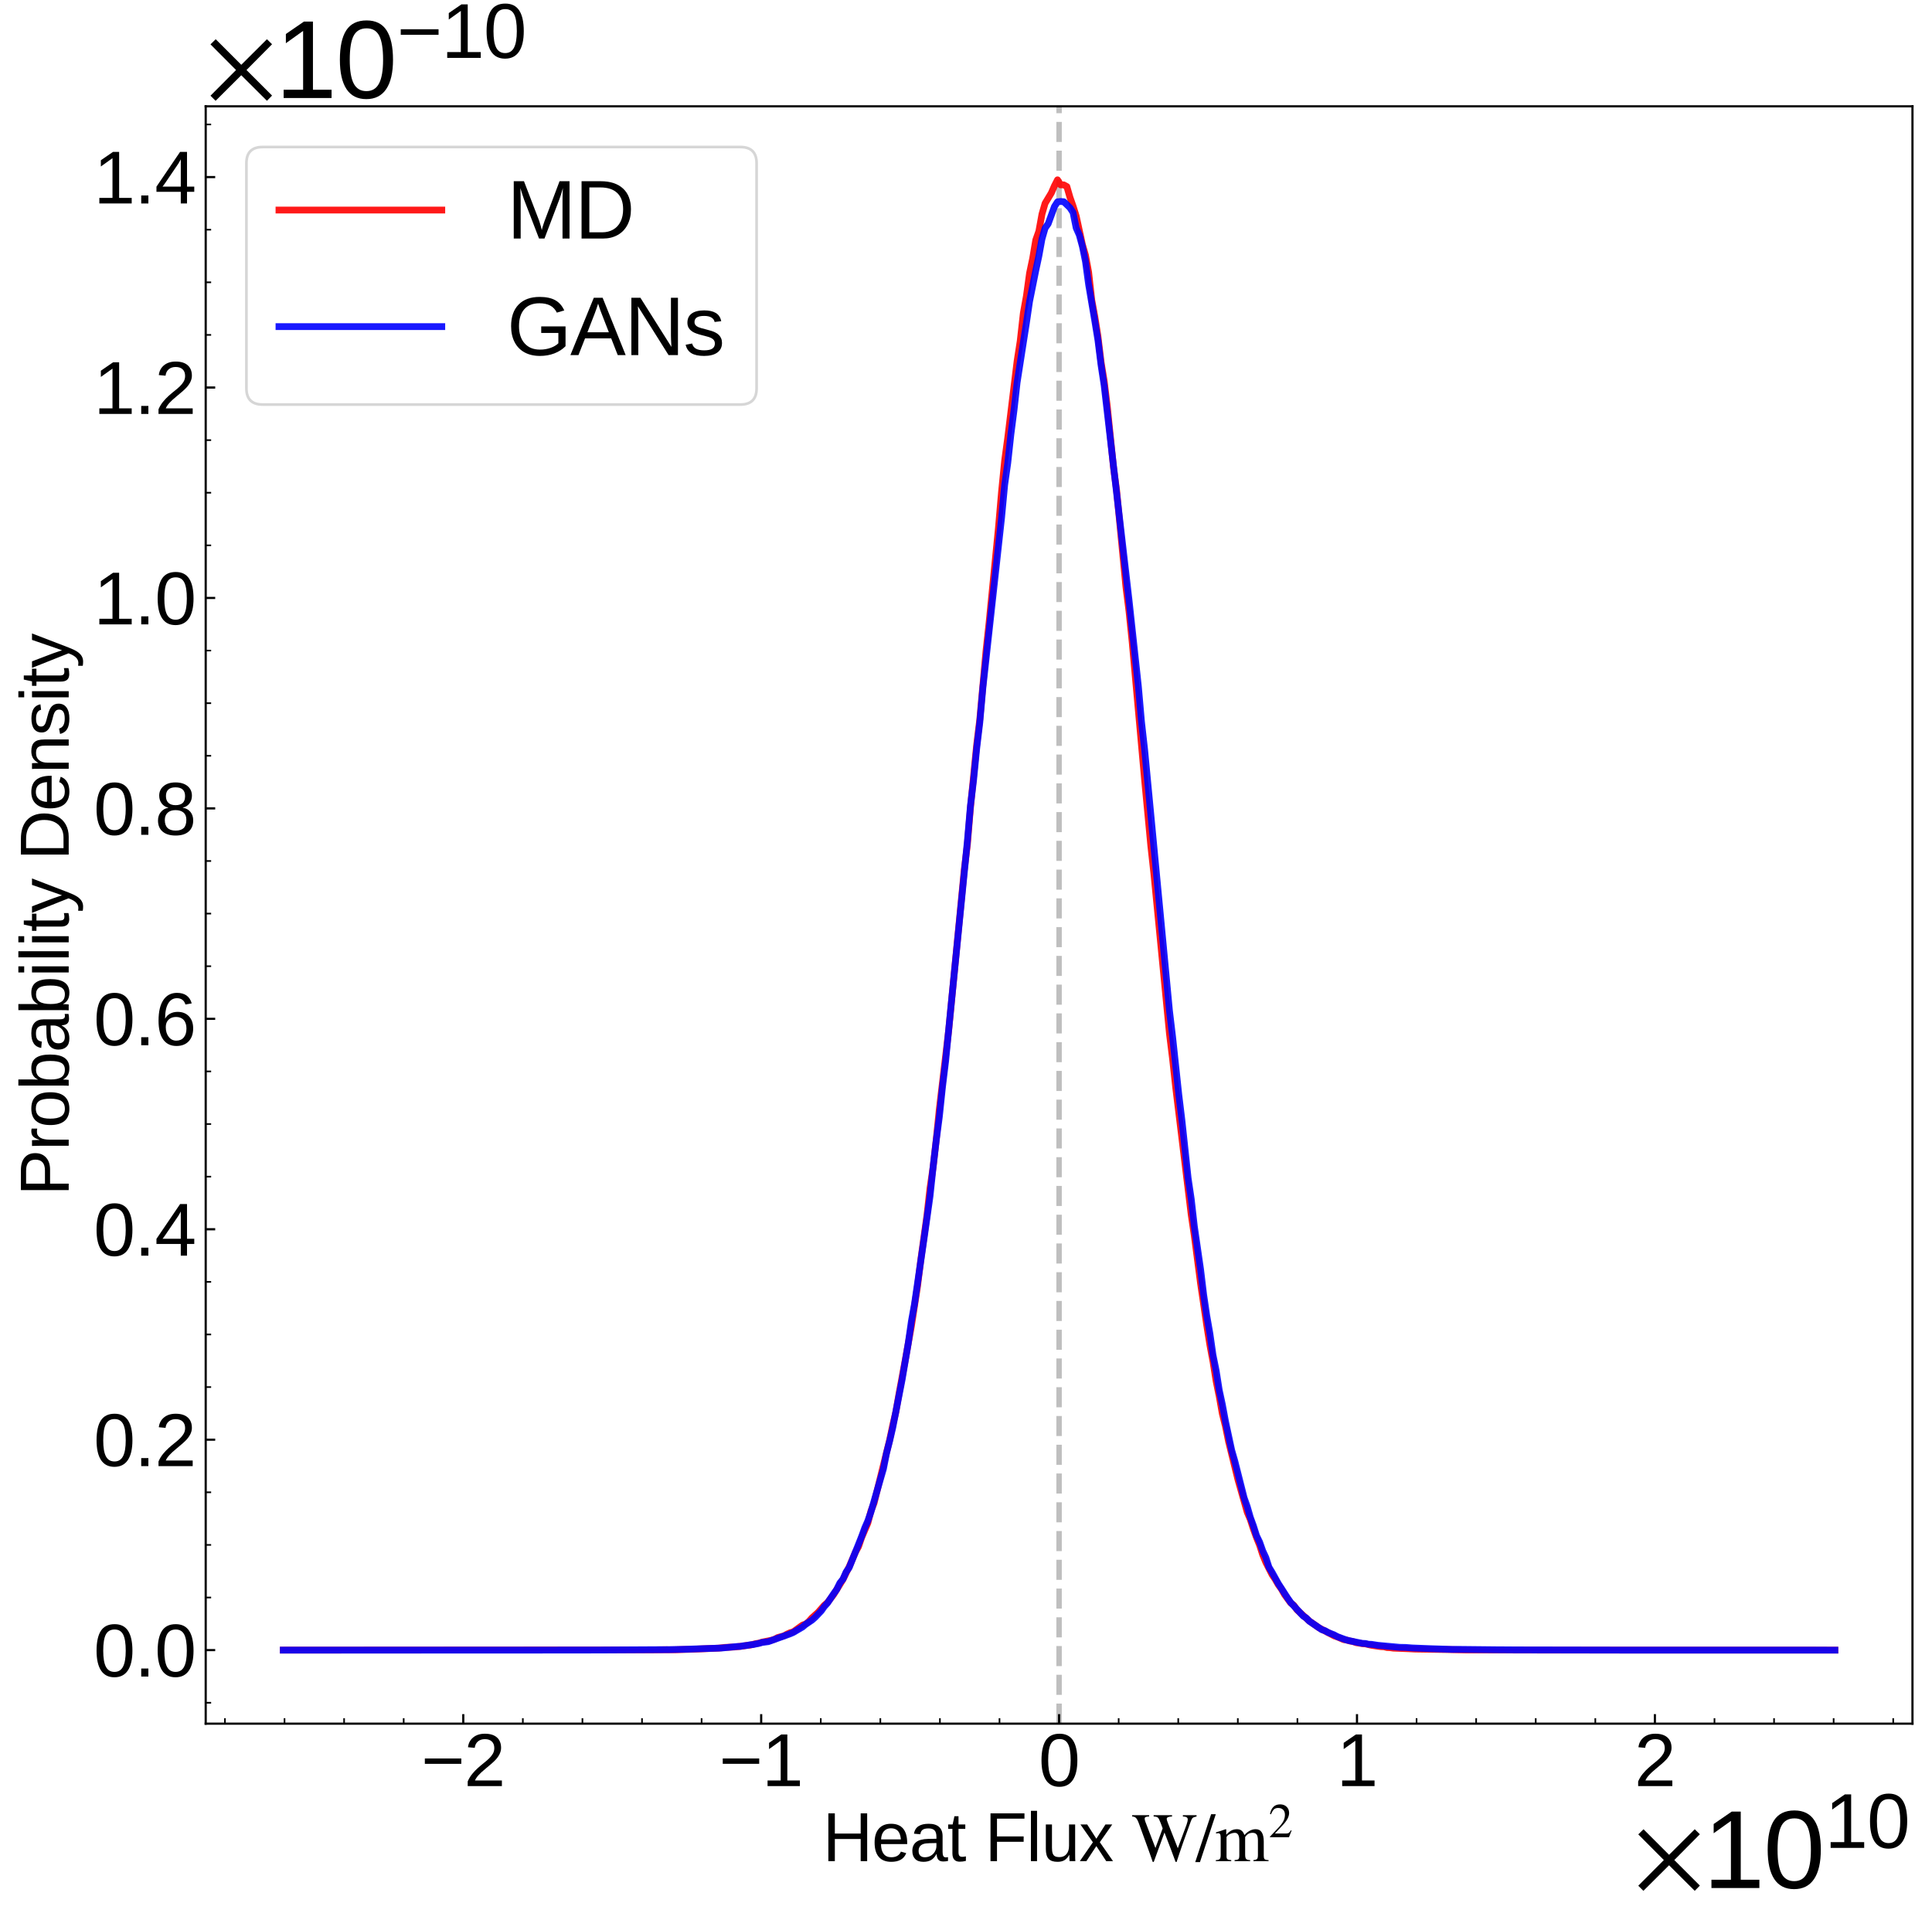 <?xml version="1.0" encoding="utf-8" standalone="no"?>
<!DOCTYPE svg PUBLIC "-//W3C//DTD SVG 1.1//EN"
  "http://www.w3.org/Graphics/SVG/1.1/DTD/svg11.dtd">
<svg xmlns:xlink="http://www.w3.org/1999/xlink" width="711.967pt" height="711.49pt" viewBox="0 0 711.967 711.49" xmlns="http://www.w3.org/2000/svg" version="1.1">
 <defs>
  <style type="text/css">*{stroke-linejoin: round; stroke-linecap: butt}</style>
 </defs>
 <g id="figure_1">
  <g id="patch_1">
   <path d="M 0 711.49 
L 711.967 711.49 
L 711.967 0 
L 0 0 
z
" style="fill: #ffffff"/>
  </g>
  <g id="axes_1">
   <g id="patch_2">
    <path d="M 75.805 635.333 
L 704.767 635.333 
L 704.767 39.188 
L 75.805 39.188 
z
" style="fill: #ffffff"/>
   </g>
   <g id="line2d_1">
    <path d="M 390.286 635.333 
L 390.286 39.188 
" clip-path="url(#pc7640f751f)" style="fill: none; stroke-dasharray: 7.4,3.2; stroke-dashoffset: 0; stroke: #808080; stroke-opacity: 0.5; stroke-width: 2"/>
   </g>
   <g id="matplotlib.axis_1">
    <g id="xtick_1">
     <g id="line2d_2">
      <defs>
       <path id="mf170d918bf" d="M 0 0 
L 0 -3.5 
" style="stroke: #000000; stroke-width: 0.8"/>
      </defs>
      <g>
       <use xlink:href="#mf170d918bf" x="170.722" y="635.333" style="stroke: #000000; stroke-width: 0.8"/>
      </g>
     </g>
     <g id="text_1">
      <!-- $\mathdefault{−2}$ -->
      <g transform="translate(155.197 658.4) scale(0.27 -0.27)">
       <defs>
        <path id="LiberationSans-2212" d="M 316 1900 
L 316 2356 
L 3425 2356 
L 3425 1900 
L 316 1900 
z
" transform="scale(0.016)"/>
        <path id="LiberationSans-32" d="M 322 0 
L 322 397 
Q 481 763 711 1042 
Q 941 1322 1194 1548 
Q 1447 1775 1695 1969 
Q 1944 2163 2144 2356 
Q 2344 2550 2467 2762 
Q 2591 2975 2591 3244 
Q 2591 3606 2378 3806 
Q 2166 4006 1788 4006 
Q 1428 4006 1195 3811 
Q 963 3616 922 3263 
L 347 3316 
Q 409 3844 795 4156 
Q 1181 4469 1788 4469 
Q 2453 4469 2811 4155 
Q 3169 3841 3169 3263 
Q 3169 3006 3051 2753 
Q 2934 2500 2703 2247 
Q 2472 1994 1819 1463 
Q 1459 1169 1246 933 
Q 1034 697 941 478 
L 3238 478 
L 3238 0 
L 322 0 
z
" transform="scale(0.016)"/>
       </defs>
       <use xlink:href="#LiberationSans-2212" transform="translate(0 0.172)"/>
       <use xlink:href="#LiberationSans-32" transform="translate(58.398 0.172)"/>
      </g>
     </g>
    </g>
    <g id="xtick_2">
     <g id="line2d_3">
      <g>
       <use xlink:href="#mf170d918bf" x="280.504" y="635.333" style="stroke: #000000; stroke-width: 0.8"/>
      </g>
     </g>
     <g id="text_2">
      <!-- $\mathdefault{−1}$ -->
      <g transform="translate(264.979 658.4) scale(0.27 -0.27)">
       <defs>
        <path id="LiberationSans-31" d="M 488 0 
L 488 478 
L 1609 478 
L 1609 3866 
L 616 3156 
L 616 3688 
L 1656 4403 
L 2175 4403 
L 2175 478 
L 3247 478 
L 3247 0 
L 488 0 
z
" transform="scale(0.016)"/>
       </defs>
       <use xlink:href="#LiberationSans-2212" transform="translate(0 0.203)"/>
       <use xlink:href="#LiberationSans-31" transform="translate(58.398 0.203)"/>
      </g>
     </g>
    </g>
    <g id="xtick_3">
     <g id="line2d_4">
      <g>
       <use xlink:href="#mf170d918bf" x="390.286" y="635.333" style="stroke: #000000; stroke-width: 0.8"/>
      </g>
     </g>
     <g id="text_3">
      <!-- $\mathdefault{0}$ -->
      <g transform="translate(382.726 658.4) scale(0.27 -0.27)">
       <defs>
        <path id="LiberationSans-30" d="M 3309 2203 
Q 3309 1100 2920 518 
Q 2531 -63 1772 -63 
Q 1013 -63 631 515 
Q 250 1094 250 2203 
Q 250 3338 620 3903 
Q 991 4469 1791 4469 
Q 2569 4469 2939 3897 
Q 3309 3325 3309 2203 
z
M 2738 2203 
Q 2738 3156 2517 3584 
Q 2297 4013 1791 4013 
Q 1272 4013 1045 3591 
Q 819 3169 819 2203 
Q 819 1266 1048 831 
Q 1278 397 1778 397 
Q 2275 397 2506 840 
Q 2738 1284 2738 2203 
z
" transform="scale(0.016)"/>
       </defs>
       <use xlink:href="#LiberationSans-30" transform="translate(0 0.172)"/>
      </g>
     </g>
    </g>
    <g id="xtick_4">
     <g id="line2d_5">
      <g>
       <use xlink:href="#mf170d918bf" x="500.068" y="635.333" style="stroke: #000000; stroke-width: 0.8"/>
      </g>
     </g>
     <g id="text_4">
      <!-- $\mathdefault{1}$ -->
      <g transform="translate(492.508 658.4) scale(0.27 -0.27)">
       <use xlink:href="#LiberationSans-31" transform="translate(0 0.203)"/>
      </g>
     </g>
    </g>
    <g id="xtick_5">
     <g id="line2d_6">
      <g>
       <use xlink:href="#mf170d918bf" x="609.85" y="635.333" style="stroke: #000000; stroke-width: 0.8"/>
      </g>
     </g>
     <g id="text_5">
      <!-- $\mathdefault{2}$ -->
      <g transform="translate(602.29 658.4) scale(0.27 -0.27)">
       <use xlink:href="#LiberationSans-32" transform="translate(0 0.172)"/>
      </g>
     </g>
    </g>
    <g id="xtick_6">
     <g id="line2d_7">
      <defs>
       <path id="m18dc8b5dd5" d="M 0 0 
L 0 -2 
" style="stroke: #000000; stroke-width: 0.6"/>
      </defs>
      <g>
       <use xlink:href="#m18dc8b5dd5" x="82.896" y="635.333" style="stroke: #000000; stroke-width: 0.6"/>
      </g>
     </g>
    </g>
    <g id="xtick_7">
     <g id="line2d_8">
      <g>
       <use xlink:href="#m18dc8b5dd5" x="104.852" y="635.333" style="stroke: #000000; stroke-width: 0.6"/>
      </g>
     </g>
    </g>
    <g id="xtick_8">
     <g id="line2d_9">
      <g>
       <use xlink:href="#m18dc8b5dd5" x="126.809" y="635.333" style="stroke: #000000; stroke-width: 0.6"/>
      </g>
     </g>
    </g>
    <g id="xtick_9">
     <g id="line2d_10">
      <g>
       <use xlink:href="#m18dc8b5dd5" x="148.765" y="635.333" style="stroke: #000000; stroke-width: 0.6"/>
      </g>
     </g>
    </g>
    <g id="xtick_10">
     <g id="line2d_11">
      <g>
       <use xlink:href="#m18dc8b5dd5" x="192.678" y="635.333" style="stroke: #000000; stroke-width: 0.6"/>
      </g>
     </g>
    </g>
    <g id="xtick_11">
     <g id="line2d_12">
      <g>
       <use xlink:href="#m18dc8b5dd5" x="214.634" y="635.333" style="stroke: #000000; stroke-width: 0.6"/>
      </g>
     </g>
    </g>
    <g id="xtick_12">
     <g id="line2d_13">
      <g>
       <use xlink:href="#m18dc8b5dd5" x="236.591" y="635.333" style="stroke: #000000; stroke-width: 0.6"/>
      </g>
     </g>
    </g>
    <g id="xtick_13">
     <g id="line2d_14">
      <g>
       <use xlink:href="#m18dc8b5dd5" x="258.547" y="635.333" style="stroke: #000000; stroke-width: 0.6"/>
      </g>
     </g>
    </g>
    <g id="xtick_14">
     <g id="line2d_15">
      <g>
       <use xlink:href="#m18dc8b5dd5" x="302.46" y="635.333" style="stroke: #000000; stroke-width: 0.6"/>
      </g>
     </g>
    </g>
    <g id="xtick_15">
     <g id="line2d_16">
      <g>
       <use xlink:href="#m18dc8b5dd5" x="324.417" y="635.333" style="stroke: #000000; stroke-width: 0.6"/>
      </g>
     </g>
    </g>
    <g id="xtick_16">
     <g id="line2d_17">
      <g>
       <use xlink:href="#m18dc8b5dd5" x="346.373" y="635.333" style="stroke: #000000; stroke-width: 0.6"/>
      </g>
     </g>
    </g>
    <g id="xtick_17">
     <g id="line2d_18">
      <g>
       <use xlink:href="#m18dc8b5dd5" x="368.329" y="635.333" style="stroke: #000000; stroke-width: 0.6"/>
      </g>
     </g>
    </g>
    <g id="xtick_18">
     <g id="line2d_19">
      <g>
       <use xlink:href="#m18dc8b5dd5" x="412.242" y="635.333" style="stroke: #000000; stroke-width: 0.6"/>
      </g>
     </g>
    </g>
    <g id="xtick_19">
     <g id="line2d_20">
      <g>
       <use xlink:href="#m18dc8b5dd5" x="434.199" y="635.333" style="stroke: #000000; stroke-width: 0.6"/>
      </g>
     </g>
    </g>
    <g id="xtick_20">
     <g id="line2d_21">
      <g>
       <use xlink:href="#m18dc8b5dd5" x="456.155" y="635.333" style="stroke: #000000; stroke-width: 0.6"/>
      </g>
     </g>
    </g>
    <g id="xtick_21">
     <g id="line2d_22">
      <g>
       <use xlink:href="#m18dc8b5dd5" x="478.112" y="635.333" style="stroke: #000000; stroke-width: 0.6"/>
      </g>
     </g>
    </g>
    <g id="xtick_22">
     <g id="line2d_23">
      <g>
       <use xlink:href="#m18dc8b5dd5" x="522.024" y="635.333" style="stroke: #000000; stroke-width: 0.6"/>
      </g>
     </g>
    </g>
    <g id="xtick_23">
     <g id="line2d_24">
      <g>
       <use xlink:href="#m18dc8b5dd5" x="543.981" y="635.333" style="stroke: #000000; stroke-width: 0.6"/>
      </g>
     </g>
    </g>
    <g id="xtick_24">
     <g id="line2d_25">
      <g>
       <use xlink:href="#m18dc8b5dd5" x="565.937" y="635.333" style="stroke: #000000; stroke-width: 0.6"/>
      </g>
     </g>
    </g>
    <g id="xtick_25">
     <g id="line2d_26">
      <g>
       <use xlink:href="#m18dc8b5dd5" x="587.894" y="635.333" style="stroke: #000000; stroke-width: 0.6"/>
      </g>
     </g>
    </g>
    <g id="xtick_26">
     <g id="line2d_27">
      <g>
       <use xlink:href="#m18dc8b5dd5" x="631.807" y="635.333" style="stroke: #000000; stroke-width: 0.6"/>
      </g>
     </g>
    </g>
    <g id="xtick_27">
     <g id="line2d_28">
      <g>
       <use xlink:href="#m18dc8b5dd5" x="653.763" y="635.333" style="stroke: #000000; stroke-width: 0.6"/>
      </g>
     </g>
    </g>
    <g id="xtick_28">
     <g id="line2d_29">
      <g>
       <use xlink:href="#m18dc8b5dd5" x="675.719" y="635.333" style="stroke: #000000; stroke-width: 0.6"/>
      </g>
     </g>
    </g>
    <g id="xtick_29">
     <g id="line2d_30">
      <g>
       <use xlink:href="#m18dc8b5dd5" x="697.676" y="635.333" style="stroke: #000000; stroke-width: 0.6"/>
      </g>
     </g>
    </g>
    <g id="text_6">
     <!-- Heat Flux $\mathrm{W} / \mathrm{m}^2$ -->
     <g transform="translate(303.161 686.12) scale(0.25 -0.25)">
      <defs>
       <path id="LiberationSans-48" d="M 3503 0 
L 3503 2041 
L 1122 2041 
L 1122 0 
L 525 0 
L 525 4403 
L 1122 4403 
L 1122 2541 
L 3503 2541 
L 3503 4403 
L 4100 4403 
L 4100 0 
L 3503 0 
z
" transform="scale(0.016)"/>
       <path id="LiberationSans-65" d="M 863 1572 
Q 863 991 1103 675 
Q 1344 359 1806 359 
Q 2172 359 2392 506 
Q 2613 653 2691 878 
L 3184 738 
Q 2881 -63 1806 -63 
Q 1056 -63 664 384 
Q 272 831 272 1713 
Q 272 2550 664 2997 
Q 1056 3444 1784 3444 
Q 3275 3444 3275 1647 
L 3275 1572 
L 863 1572 
z
M 2694 2003 
Q 2647 2538 2422 2783 
Q 2197 3028 1775 3028 
Q 1366 3028 1127 2754 
Q 888 2481 869 2003 
L 2694 2003 
z
" transform="scale(0.016)"/>
       <path id="LiberationSans-61" d="M 1294 -63 
Q 784 -63 528 206 
Q 272 475 272 944 
Q 272 1469 617 1750 
Q 963 2031 1731 2050 
L 2491 2063 
L 2491 2247 
Q 2491 2659 2316 2837 
Q 2141 3016 1766 3016 
Q 1388 3016 1216 2887 
Q 1044 2759 1009 2478 
L 422 2531 
Q 566 3444 1778 3444 
Q 2416 3444 2737 3151 
Q 3059 2859 3059 2306 
L 3059 850 
Q 3059 600 3125 473 
Q 3191 347 3375 347 
Q 3456 347 3559 369 
L 3559 19 
Q 3347 -31 3125 -31 
Q 2813 -31 2670 133 
Q 2528 297 2509 647 
L 2491 647 
Q 2275 259 1989 98 
Q 1703 -63 1294 -63 
z
M 1422 359 
Q 1731 359 1972 500 
Q 2213 641 2352 886 
Q 2491 1131 2491 1391 
L 2491 1669 
L 1875 1656 
Q 1478 1650 1273 1575 
Q 1069 1500 959 1344 
Q 850 1188 850 934 
Q 850 659 998 509 
Q 1147 359 1422 359 
z
" transform="scale(0.016)"/>
       <path id="LiberationSans-74" d="M 1731 25 
Q 1453 -50 1163 -50 
Q 488 -50 488 716 
L 488 2972 
L 97 2972 
L 97 3381 
L 509 3381 
L 675 4138 
L 1050 4138 
L 1050 3381 
L 1675 3381 
L 1675 2972 
L 1050 2972 
L 1050 838 
Q 1050 594 1129 495 
Q 1209 397 1406 397 
Q 1519 397 1731 441 
L 1731 25 
z
" transform="scale(0.016)"/>
       <path id="LiberationSans-20" transform="scale(0.016)"/>
       <path id="LiberationSans-46" d="M 1122 3916 
L 1122 2278 
L 3578 2278 
L 3578 1784 
L 1122 1784 
L 1122 0 
L 525 0 
L 525 4403 
L 3653 4403 
L 3653 3916 
L 1122 3916 
z
" transform="scale(0.016)"/>
       <path id="LiberationSans-6c" d="M 431 0 
L 431 4638 
L 994 4638 
L 994 0 
L 431 0 
z
" transform="scale(0.016)"/>
       <path id="LiberationSans-75" d="M 981 3381 
L 981 1238 
Q 981 903 1047 718 
Q 1113 534 1256 453 
Q 1400 372 1678 372 
Q 2084 372 2318 650 
Q 2553 928 2553 1422 
L 2553 3381 
L 3116 3381 
L 3116 722 
Q 3116 131 3134 0 
L 2603 0 
Q 2600 16 2597 84 
Q 2594 153 2589 242 
Q 2584 331 2578 578 
L 2569 578 
Q 2375 228 2120 82 
Q 1866 -63 1488 -63 
Q 931 -63 673 214 
Q 416 491 416 1128 
L 416 3381 
L 981 3381 
z
" transform="scale(0.016)"/>
       <path id="LiberationSans-78" d="M 2503 0 
L 1594 1388 
L 678 0 
L 72 0 
L 1275 1738 
L 128 3381 
L 750 3381 
L 1594 2066 
L 2431 3381 
L 3059 3381 
L 1913 1744 
L 3131 0 
L 2503 0 
z
" transform="scale(0.016)"/>
       <path id="STIXGeneral-Regular-57" d="M 5965 4237 
L 5965 4115 
Q 5709 4064 5616 3990 
Q 5523 3917 5434 3667 
Q 4704 1709 4128 -70 
L 4032 -70 
Q 3642 1011 3008 2637 
L 2022 -70 
L 1926 -70 
Q 1709 576 1277 1753 
Q 845 2931 698 3347 
Q 538 3808 406 3958 
Q 275 4109 32 4115 
L 32 4237 
L 1594 4237 
L 1594 4115 
Q 1357 4109 1270 4064 
Q 1184 4019 1184 3917 
Q 1184 3808 1254 3616 
L 2176 1210 
L 2842 3021 
L 2662 3501 
Q 2509 3917 2400 4013 
Q 2291 4109 2010 4115 
L 2010 4237 
L 3706 4237 
L 3706 4115 
Q 3213 4102 3213 3891 
Q 3213 3808 3322 3520 
L 4237 1190 
L 5043 3360 
Q 5152 3667 5152 3853 
Q 5152 4109 4704 4115 
L 4704 4237 
L 5965 4237 
z
" transform="scale(0.016)"/>
       <path id="STIXGeneral-Regular-2f" d="M 1837 4326 
L 378 -90 
L -58 -90 
L 1408 4326 
L 1837 4326 
z
" transform="scale(0.016)"/>
       <path id="STIXGeneral-Regular-6d" d="M 4960 0 
L 3565 0 
L 3565 96 
Q 3834 122 3907 208 
Q 3981 294 3981 576 
L 3981 1894 
Q 3981 2278 3869 2444 
Q 3757 2611 3488 2611 
Q 3264 2611 3107 2521 
Q 2950 2432 2803 2221 
L 2803 608 
Q 2803 301 2896 201 
Q 2989 102 3264 96 
L 3264 0 
L 1830 0 
L 1830 96 
Q 2112 115 2189 188 
Q 2266 262 2266 550 
L 2266 1901 
Q 2266 2611 1850 2611 
Q 1670 2611 1468 2531 
Q 1267 2451 1171 2336 
Q 1088 2240 1088 2227 
L 1088 448 
Q 1088 243 1177 176 
Q 1267 109 1523 96 
L 1523 0 
L 102 0 
L 102 96 
Q 371 102 460 195 
Q 550 288 550 563 
L 550 2150 
Q 550 2387 499 2480 
Q 448 2573 326 2573 
Q 230 2573 122 2547 
L 122 2656 
Q 557 2778 1011 2944 
L 1062 2925 
L 1062 2451 
L 1075 2451 
Q 1363 2752 1584 2848 
Q 1805 2944 2054 2944 
Q 2560 2944 2733 2406 
Q 3232 2944 3776 2944 
Q 4518 2944 4518 1792 
L 4518 493 
Q 4518 282 4582 202 
Q 4646 122 4794 109 
L 4960 96 
L 4960 0 
z
" transform="scale(0.016)"/>
       <path id="STIXGeneral-Regular-32" d="M 3034 877 
L 2688 0 
L 186 0 
L 186 77 
L 1325 1286 
Q 1773 1754 1965 2144 
Q 2157 2534 2157 2950 
Q 2157 3379 1920 3616 
Q 1683 3853 1267 3853 
Q 922 3853 720 3673 
Q 518 3494 326 3021 
L 192 3053 
Q 301 3648 630 3987 
Q 960 4326 1523 4326 
Q 2054 4326 2380 4006 
Q 2707 3686 2707 3200 
Q 2707 2477 1888 1613 
L 832 486 
L 2330 486 
Q 2541 486 2665 569 
Q 2790 653 2944 915 
L 3034 877 
z
" transform="scale(0.016)"/>
      </defs>
      <use xlink:href="#LiberationSans-48" transform="translate(0 0.409)"/>
      <use xlink:href="#LiberationSans-65" transform="translate(72.217 0.409)"/>
      <use xlink:href="#LiberationSans-61" transform="translate(127.832 0.409)"/>
      <use xlink:href="#LiberationSans-74" transform="translate(183.447 0.409)"/>
      <use xlink:href="#LiberationSans-20" transform="translate(211.23 0.409)"/>
      <use xlink:href="#LiberationSans-46" transform="translate(239.014 0.409)"/>
      <use xlink:href="#LiberationSans-6c" transform="translate(300.098 0.409)"/>
      <use xlink:href="#LiberationSans-75" transform="translate(322.314 0.409)"/>
      <use xlink:href="#LiberationSans-78" transform="translate(377.93 0.409)"/>
      <use xlink:href="#LiberationSans-20" transform="translate(427.93 0.409)"/>
      <use xlink:href="#STIXGeneral-Regular-57" transform="translate(455.713 0.409)"/>
      <use xlink:href="#STIXGeneral-Regular-2f" transform="translate(550.113 0.409)"/>
      <use xlink:href="#STIXGeneral-Regular-6d" transform="translate(577.913 0.409)"/>
      <use xlink:href="#STIXGeneral-Regular-32" transform="translate(657.256 35.684) scale(0.7)"/>
     </g>
    </g>
    <g id="text_7">
     <!-- $\times\mathdefault{10^{10}}\mathdefault{}$ -->
     <g transform="translate(601.967 695.99) scale(0.4 -0.4)">
      <defs>
       <path id="STIXGeneral-Regular-d7" d="M 3821 141 
L 3526 -160 
L 2048 1312 
L 570 -160 
L 275 134 
L 1747 1613 
L 275 3091 
L 576 3386 
L 2048 1914 
L 3526 3386 
L 3821 3098 
L 2349 1613 
L 3821 141 
z
" transform="scale(0.016)"/>
      </defs>
      <use xlink:href="#STIXGeneral-Regular-d7" transform="translate(0 0.141)"/>
      <use xlink:href="#LiberationSans-31" transform="translate(64 0.141)"/>
      <use xlink:href="#LiberationSans-30" transform="translate(119.615 0.141)"/>
      <use xlink:href="#LiberationSans-31" transform="translate(176.155 37.12) scale(0.7)"/>
      <use xlink:href="#LiberationSans-30" transform="translate(215.086 37.12) scale(0.7)"/>
     </g>
    </g>
   </g>
   <g id="matplotlib.axis_2">
    <g id="ytick_1">
     <g id="line2d_31">
      <defs>
       <path id="m4457ab7454" d="M 0 0 
L 3.5 0 
" style="stroke: #000000; stroke-width: 0.8"/>
      </defs>
      <g>
       <use xlink:href="#m4457ab7454" x="75.805" y="608.236" style="stroke: #000000; stroke-width: 0.8"/>
      </g>
     </g>
     <g id="text_8">
      <!-- $\mathdefault{0.0}$ -->
      <g transform="translate(34.505 618.019) scale(0.27 -0.27)">
       <defs>
        <path id="LiberationSans-2e" d="M 584 0 
L 584 684 
L 1194 684 
L 1194 0 
L 584 0 
z
" transform="scale(0.016)"/>
       </defs>
       <use xlink:href="#LiberationSans-30" transform="translate(0 0.172)"/>
       <use xlink:href="#LiberationSans-2e" transform="translate(55.615 0.172)"/>
       <use xlink:href="#LiberationSans-30" transform="translate(83.398 0.172)"/>
      </g>
     </g>
    </g>
    <g id="ytick_2">
     <g id="line2d_32">
      <g>
       <use xlink:href="#m4457ab7454" x="75.805" y="530.67" style="stroke: #000000; stroke-width: 0.8"/>
      </g>
     </g>
     <g id="text_9">
      <!-- $\mathdefault{0.2}$ -->
      <g transform="translate(34.505 540.453) scale(0.27 -0.27)">
       <use xlink:href="#LiberationSans-30" transform="translate(0 0.172)"/>
       <use xlink:href="#LiberationSans-2e" transform="translate(55.615 0.172)"/>
       <use xlink:href="#LiberationSans-32" transform="translate(83.398 0.172)"/>
      </g>
     </g>
    </g>
    <g id="ytick_3">
     <g id="line2d_33">
      <g>
       <use xlink:href="#m4457ab7454" x="75.805" y="453.104" style="stroke: #000000; stroke-width: 0.8"/>
      </g>
     </g>
     <g id="text_10">
      <!-- $\mathdefault{0.4}$ -->
      <g transform="translate(34.505 462.887) scale(0.27 -0.27)">
       <defs>
        <path id="LiberationSans-34" d="M 2753 997 
L 2753 0 
L 2222 0 
L 2222 997 
L 147 997 
L 147 1434 
L 2163 4403 
L 2753 4403 
L 2753 1441 
L 3372 1441 
L 3372 997 
L 2753 997 
z
M 2222 3769 
Q 2216 3750 2134 3603 
Q 2053 3456 2013 3397 
L 884 1734 
L 716 1503 
L 666 1441 
L 2222 1441 
L 2222 3769 
z
" transform="scale(0.016)"/>
       </defs>
       <use xlink:href="#LiberationSans-30" transform="translate(0 0.172)"/>
       <use xlink:href="#LiberationSans-2e" transform="translate(55.615 0.172)"/>
       <use xlink:href="#LiberationSans-34" transform="translate(83.398 0.172)"/>
      </g>
     </g>
    </g>
    <g id="ytick_4">
     <g id="line2d_34">
      <g>
       <use xlink:href="#m4457ab7454" x="75.805" y="375.537" style="stroke: #000000; stroke-width: 0.8"/>
      </g>
     </g>
     <g id="text_11">
      <!-- $\mathdefault{0.6}$ -->
      <g transform="translate(34.505 385.321) scale(0.27 -0.27)">
       <defs>
        <path id="LiberationSans-36" d="M 3278 1441 
Q 3278 744 2900 340 
Q 2522 -63 1856 -63 
Q 1113 -63 719 490 
Q 325 1044 325 2100 
Q 325 3244 734 3856 
Q 1144 4469 1900 4469 
Q 2897 4469 3156 3572 
L 2619 3475 
Q 2453 4013 1894 4013 
Q 1413 4013 1148 3564 
Q 884 3116 884 2266 
Q 1038 2550 1316 2698 
Q 1594 2847 1953 2847 
Q 2563 2847 2920 2465 
Q 3278 2084 3278 1441 
z
M 2706 1416 
Q 2706 1894 2472 2153 
Q 2238 2413 1819 2413 
Q 1425 2413 1183 2183 
Q 941 1953 941 1550 
Q 941 1041 1192 716 
Q 1444 391 1838 391 
Q 2244 391 2475 664 
Q 2706 938 2706 1416 
z
" transform="scale(0.016)"/>
       </defs>
       <use xlink:href="#LiberationSans-30" transform="translate(0 0.172)"/>
       <use xlink:href="#LiberationSans-2e" transform="translate(55.615 0.172)"/>
       <use xlink:href="#LiberationSans-36" transform="translate(83.398 0.172)"/>
      </g>
     </g>
    </g>
    <g id="ytick_5">
     <g id="line2d_35">
      <g>
       <use xlink:href="#m4457ab7454" x="75.805" y="297.971" style="stroke: #000000; stroke-width: 0.8"/>
      </g>
     </g>
     <g id="text_12">
      <!-- $\mathdefault{0.8}$ -->
      <g transform="translate(34.505 307.754) scale(0.27 -0.27)">
       <defs>
        <path id="LiberationSans-38" d="M 3281 1228 
Q 3281 619 2893 278 
Q 2506 -63 1781 -63 
Q 1075 -63 676 271 
Q 278 606 278 1222 
Q 278 1653 525 1947 
Q 772 2241 1156 2303 
L 1156 2316 
Q 797 2400 589 2681 
Q 381 2963 381 3341 
Q 381 3844 757 4156 
Q 1134 4469 1769 4469 
Q 2419 4469 2795 4162 
Q 3172 3856 3172 3334 
Q 3172 2956 2962 2675 
Q 2753 2394 2391 2322 
L 2391 2309 
Q 2813 2241 3047 1952 
Q 3281 1663 3281 1228 
z
M 2588 3303 
Q 2588 4050 1769 4050 
Q 1372 4050 1164 3862 
Q 956 3675 956 3303 
Q 956 2925 1170 2726 
Q 1384 2528 1775 2528 
Q 2172 2528 2380 2711 
Q 2588 2894 2588 3303 
z
M 2697 1281 
Q 2697 1691 2453 1898 
Q 2209 2106 1769 2106 
Q 1341 2106 1100 1882 
Q 859 1659 859 1269 
Q 859 359 1788 359 
Q 2247 359 2472 579 
Q 2697 800 2697 1281 
z
" transform="scale(0.016)"/>
       </defs>
       <use xlink:href="#LiberationSans-30" transform="translate(0 0.172)"/>
       <use xlink:href="#LiberationSans-2e" transform="translate(55.615 0.172)"/>
       <use xlink:href="#LiberationSans-38" transform="translate(83.398 0.172)"/>
      </g>
     </g>
    </g>
    <g id="ytick_6">
     <g id="line2d_36">
      <g>
       <use xlink:href="#m4457ab7454" x="75.805" y="220.405" style="stroke: #000000; stroke-width: 0.8"/>
      </g>
     </g>
     <g id="text_13">
      <!-- $\mathdefault{1.0}$ -->
      <g transform="translate(34.505 230.188) scale(0.27 -0.27)">
       <use xlink:href="#LiberationSans-31" transform="translate(0 0.172)"/>
       <use xlink:href="#LiberationSans-2e" transform="translate(55.615 0.172)"/>
       <use xlink:href="#LiberationSans-30" transform="translate(83.398 0.172)"/>
      </g>
     </g>
    </g>
    <g id="ytick_7">
     <g id="line2d_37">
      <g>
       <use xlink:href="#m4457ab7454" x="75.805" y="142.839" style="stroke: #000000; stroke-width: 0.8"/>
      </g>
     </g>
     <g id="text_14">
      <!-- $\mathdefault{1.2}$ -->
      <g transform="translate(34.505 152.622) scale(0.27 -0.27)">
       <use xlink:href="#LiberationSans-31" transform="translate(0 0.172)"/>
       <use xlink:href="#LiberationSans-2e" transform="translate(55.615 0.172)"/>
       <use xlink:href="#LiberationSans-32" transform="translate(83.398 0.172)"/>
      </g>
     </g>
    </g>
    <g id="ytick_8">
     <g id="line2d_38">
      <g>
       <use xlink:href="#m4457ab7454" x="75.805" y="65.273" style="stroke: #000000; stroke-width: 0.8"/>
      </g>
     </g>
     <g id="text_15">
      <!-- $\mathdefault{1.4}$ -->
      <g transform="translate(34.505 75.056) scale(0.27 -0.27)">
       <use xlink:href="#LiberationSans-31" transform="translate(0 0.203)"/>
       <use xlink:href="#LiberationSans-2e" transform="translate(55.615 0.203)"/>
       <use xlink:href="#LiberationSans-34" transform="translate(83.398 0.203)"/>
      </g>
     </g>
    </g>
    <g id="ytick_9">
     <g id="line2d_39">
      <defs>
       <path id="m24d0159826" d="M 0 0 
L 2 0 
" style="stroke: #000000; stroke-width: 0.6"/>
      </defs>
      <g>
       <use xlink:href="#m24d0159826" x="75.805" y="627.628" style="stroke: #000000; stroke-width: 0.6"/>
      </g>
     </g>
    </g>
    <g id="ytick_10">
     <g id="line2d_40">
      <g>
       <use xlink:href="#m24d0159826" x="75.805" y="588.844" style="stroke: #000000; stroke-width: 0.6"/>
      </g>
     </g>
    </g>
    <g id="ytick_11">
     <g id="line2d_41">
      <g>
       <use xlink:href="#m24d0159826" x="75.805" y="569.453" style="stroke: #000000; stroke-width: 0.6"/>
      </g>
     </g>
    </g>
    <g id="ytick_12">
     <g id="line2d_42">
      <g>
       <use xlink:href="#m24d0159826" x="75.805" y="550.061" style="stroke: #000000; stroke-width: 0.6"/>
      </g>
     </g>
    </g>
    <g id="ytick_13">
     <g id="line2d_43">
      <g>
       <use xlink:href="#m24d0159826" x="75.805" y="511.278" style="stroke: #000000; stroke-width: 0.6"/>
      </g>
     </g>
    </g>
    <g id="ytick_14">
     <g id="line2d_44">
      <g>
       <use xlink:href="#m24d0159826" x="75.805" y="491.887" style="stroke: #000000; stroke-width: 0.6"/>
      </g>
     </g>
    </g>
    <g id="ytick_15">
     <g id="line2d_45">
      <g>
       <use xlink:href="#m24d0159826" x="75.805" y="472.495" style="stroke: #000000; stroke-width: 0.6"/>
      </g>
     </g>
    </g>
    <g id="ytick_16">
     <g id="line2d_46">
      <g>
       <use xlink:href="#m24d0159826" x="75.805" y="433.712" style="stroke: #000000; stroke-width: 0.6"/>
      </g>
     </g>
    </g>
    <g id="ytick_17">
     <g id="line2d_47">
      <g>
       <use xlink:href="#m24d0159826" x="75.805" y="414.32" style="stroke: #000000; stroke-width: 0.6"/>
      </g>
     </g>
    </g>
    <g id="ytick_18">
     <g id="line2d_48">
      <g>
       <use xlink:href="#m24d0159826" x="75.805" y="394.929" style="stroke: #000000; stroke-width: 0.6"/>
      </g>
     </g>
    </g>
    <g id="ytick_19">
     <g id="line2d_49">
      <g>
       <use xlink:href="#m24d0159826" x="75.805" y="356.146" style="stroke: #000000; stroke-width: 0.6"/>
      </g>
     </g>
    </g>
    <g id="ytick_20">
     <g id="line2d_50">
      <g>
       <use xlink:href="#m24d0159826" x="75.805" y="336.754" style="stroke: #000000; stroke-width: 0.6"/>
      </g>
     </g>
    </g>
    <g id="ytick_21">
     <g id="line2d_51">
      <g>
       <use xlink:href="#m24d0159826" x="75.805" y="317.363" style="stroke: #000000; stroke-width: 0.6"/>
      </g>
     </g>
    </g>
    <g id="ytick_22">
     <g id="line2d_52">
      <g>
       <use xlink:href="#m24d0159826" x="75.805" y="278.58" style="stroke: #000000; stroke-width: 0.6"/>
      </g>
     </g>
    </g>
    <g id="ytick_23">
     <g id="line2d_53">
      <g>
       <use xlink:href="#m24d0159826" x="75.805" y="259.188" style="stroke: #000000; stroke-width: 0.6"/>
      </g>
     </g>
    </g>
    <g id="ytick_24">
     <g id="line2d_54">
      <g>
       <use xlink:href="#m24d0159826" x="75.805" y="239.797" style="stroke: #000000; stroke-width: 0.6"/>
      </g>
     </g>
    </g>
    <g id="ytick_25">
     <g id="line2d_55">
      <g>
       <use xlink:href="#m24d0159826" x="75.805" y="201.013" style="stroke: #000000; stroke-width: 0.6"/>
      </g>
     </g>
    </g>
    <g id="ytick_26">
     <g id="line2d_56">
      <g>
       <use xlink:href="#m24d0159826" x="75.805" y="181.622" style="stroke: #000000; stroke-width: 0.6"/>
      </g>
     </g>
    </g>
    <g id="ytick_27">
     <g id="line2d_57">
      <g>
       <use xlink:href="#m24d0159826" x="75.805" y="162.23" style="stroke: #000000; stroke-width: 0.6"/>
      </g>
     </g>
    </g>
    <g id="ytick_28">
     <g id="line2d_58">
      <g>
       <use xlink:href="#m24d0159826" x="75.805" y="123.447" style="stroke: #000000; stroke-width: 0.6"/>
      </g>
     </g>
    </g>
    <g id="ytick_29">
     <g id="line2d_59">
      <g>
       <use xlink:href="#m24d0159826" x="75.805" y="104.056" style="stroke: #000000; stroke-width: 0.6"/>
      </g>
     </g>
    </g>
    <g id="ytick_30">
     <g id="line2d_60">
      <g>
       <use xlink:href="#m24d0159826" x="75.805" y="84.664" style="stroke: #000000; stroke-width: 0.6"/>
      </g>
     </g>
    </g>
    <g id="ytick_31">
     <g id="line2d_61">
      <g>
       <use xlink:href="#m24d0159826" x="75.805" y="45.881" style="stroke: #000000; stroke-width: 0.6"/>
      </g>
     </g>
    </g>
    <g id="text_16">
     <!-- Probability Density -->
     <g transform="translate(25.317 440.772) rotate(-90) scale(0.25 -0.25)">
      <defs>
       <path id="LiberationSans-50" d="M 3931 3078 
Q 3931 2453 3523 2084 
Q 3116 1716 2416 1716 
L 1122 1716 
L 1122 0 
L 525 0 
L 525 4403 
L 2378 4403 
Q 3119 4403 3525 4056 
Q 3931 3709 3931 3078 
z
M 3331 3072 
Q 3331 3925 2306 3925 
L 1122 3925 
L 1122 2188 
L 2331 2188 
Q 3331 2188 3331 3072 
z
" transform="scale(0.016)"/>
       <path id="LiberationSans-72" d="M 444 0 
L 444 2594 
Q 444 2950 425 3381 
L 956 3381 
Q 981 2806 981 2691 
L 994 2691 
Q 1128 3125 1303 3284 
Q 1478 3444 1797 3444 
Q 1909 3444 2025 3413 
L 2025 2897 
Q 1913 2928 1725 2928 
Q 1375 2928 1190 2626 
Q 1006 2325 1006 1763 
L 1006 0 
L 444 0 
z
" transform="scale(0.016)"/>
       <path id="LiberationSans-6f" d="M 3291 1694 
Q 3291 806 2900 371 
Q 2509 -63 1766 -63 
Q 1025 -63 647 389 
Q 269 841 269 1694 
Q 269 3444 1784 3444 
Q 2559 3444 2925 3017 
Q 3291 2591 3291 1694 
z
M 2700 1694 
Q 2700 2394 2492 2711 
Q 2284 3028 1794 3028 
Q 1300 3028 1079 2704 
Q 859 2381 859 1694 
Q 859 1025 1076 689 
Q 1294 353 1759 353 
Q 2266 353 2483 678 
Q 2700 1003 2700 1694 
z
" transform="scale(0.016)"/>
       <path id="LiberationSans-62" d="M 3291 1706 
Q 3291 -63 2047 -63 
Q 1663 -63 1408 76 
Q 1153 216 994 525 
L 988 525 
Q 988 428 975 229 
Q 963 31 956 0 
L 413 0 
Q 431 169 431 697 
L 431 4638 
L 994 4638 
L 994 3316 
Q 994 3113 981 2838 
L 994 2838 
Q 1150 3163 1408 3303 
Q 1666 3444 2047 3444 
Q 2688 3444 2989 3012 
Q 3291 2581 3291 1706 
z
M 2700 1688 
Q 2700 2397 2512 2703 
Q 2325 3009 1903 3009 
Q 1428 3009 1211 2684 
Q 994 2359 994 1653 
Q 994 988 1206 670 
Q 1419 353 1897 353 
Q 2322 353 2511 667 
Q 2700 981 2700 1688 
z
" transform="scale(0.016)"/>
       <path id="LiberationSans-69" d="M 428 4100 
L 428 4638 
L 991 4638 
L 991 4100 
L 428 4100 
z
M 428 0 
L 428 3381 
L 991 3381 
L 991 0 
L 428 0 
z
" transform="scale(0.016)"/>
       <path id="LiberationSans-79" d="M 597 -1328 
Q 366 -1328 209 -1294 
L 209 -872 
Q 328 -891 472 -891 
Q 997 -891 1303 -119 
L 1356 16 
L 16 3381 
L 616 3381 
L 1328 1513 
Q 1344 1469 1366 1408 
Q 1388 1347 1506 1000 
Q 1625 653 1634 613 
L 1853 1228 
L 2594 3381 
L 3188 3381 
L 1888 0 
Q 1678 -541 1497 -805 
Q 1316 -1069 1095 -1198 
Q 875 -1328 597 -1328 
z
" transform="scale(0.016)"/>
       <path id="LiberationSans-44" d="M 4316 2247 
Q 4316 1566 4050 1055 
Q 3784 544 3296 272 
Q 2809 0 2172 0 
L 525 0 
L 525 4403 
L 1981 4403 
Q 3100 4403 3708 3842 
Q 4316 3281 4316 2247 
z
M 3716 2247 
Q 3716 3066 3267 3495 
Q 2819 3925 1969 3925 
L 1122 3925 
L 1122 478 
L 2103 478 
Q 2588 478 2955 690 
Q 3322 903 3519 1303 
Q 3716 1703 3716 2247 
z
" transform="scale(0.016)"/>
       <path id="LiberationSans-6e" d="M 2578 0 
L 2578 2144 
Q 2578 2478 2512 2662 
Q 2447 2847 2303 2928 
Q 2159 3009 1881 3009 
Q 1475 3009 1240 2731 
Q 1006 2453 1006 1959 
L 1006 0 
L 444 0 
L 444 2659 
Q 444 3250 425 3381 
L 956 3381 
Q 959 3366 962 3297 
Q 966 3228 970 3139 
Q 975 3050 981 2803 
L 991 2803 
Q 1184 3153 1439 3298 
Q 1694 3444 2072 3444 
Q 2628 3444 2886 3167 
Q 3144 2891 3144 2253 
L 3144 0 
L 2578 0 
z
" transform="scale(0.016)"/>
       <path id="LiberationSans-73" d="M 2969 934 
Q 2969 456 2608 196 
Q 2247 -63 1597 -63 
Q 966 -63 623 145 
Q 281 353 178 794 
L 675 891 
Q 747 619 972 492 
Q 1197 366 1597 366 
Q 2025 366 2223 497 
Q 2422 628 2422 891 
Q 2422 1091 2284 1216 
Q 2147 1341 1841 1422 
L 1438 1528 
Q 953 1653 748 1773 
Q 544 1894 428 2066 
Q 313 2238 313 2488 
Q 313 2950 642 3192 
Q 972 3434 1603 3434 
Q 2163 3434 2492 3237 
Q 2822 3041 2909 2606 
L 2403 2544 
Q 2356 2769 2151 2889 
Q 1947 3009 1603 3009 
Q 1222 3009 1040 2893 
Q 859 2778 859 2544 
Q 859 2400 934 2306 
Q 1009 2213 1156 2147 
Q 1303 2081 1775 1966 
Q 2222 1853 2419 1758 
Q 2616 1663 2730 1547 
Q 2844 1431 2906 1279 
Q 2969 1128 2969 934 
z
" transform="scale(0.016)"/>
      </defs>
      <use xlink:href="#LiberationSans-50"/>
      <use xlink:href="#LiberationSans-72" x="66.699"/>
      <use xlink:href="#LiberationSans-6f" x="100"/>
      <use xlink:href="#LiberationSans-62" x="155.615"/>
      <use xlink:href="#LiberationSans-61" x="211.23"/>
      <use xlink:href="#LiberationSans-62" x="266.846"/>
      <use xlink:href="#LiberationSans-69" x="322.461"/>
      <use xlink:href="#LiberationSans-6c" x="344.678"/>
      <use xlink:href="#LiberationSans-69" x="366.895"/>
      <use xlink:href="#LiberationSans-74" x="389.111"/>
      <use xlink:href="#LiberationSans-79" x="416.895"/>
      <use xlink:href="#LiberationSans-20" x="466.895"/>
      <use xlink:href="#LiberationSans-44" x="494.678"/>
      <use xlink:href="#LiberationSans-65" x="566.895"/>
      <use xlink:href="#LiberationSans-6e" x="622.51"/>
      <use xlink:href="#LiberationSans-73" x="678.125"/>
      <use xlink:href="#LiberationSans-69" x="728.125"/>
      <use xlink:href="#LiberationSans-74" x="750.342"/>
      <use xlink:href="#LiberationSans-79" x="778.125"/>
     </g>
    </g>
    <g id="text_17">
     <!-- $\times\mathdefault{10^{−10}}\mathdefault{}$ -->
     <g transform="translate(75.805 36.188) scale(0.4 -0.4)">
      <use xlink:href="#STIXGeneral-Regular-d7" transform="translate(0 0.141)"/>
      <use xlink:href="#LiberationSans-31" transform="translate(64 0.141)"/>
      <use xlink:href="#LiberationSans-30" transform="translate(119.615 0.141)"/>
      <use xlink:href="#LiberationSans-2212" transform="translate(176.155 37.12) scale(0.7)"/>
      <use xlink:href="#LiberationSans-31" transform="translate(217.034 37.12) scale(0.7)"/>
      <use xlink:href="#LiberationSans-30" transform="translate(255.965 37.12) scale(0.7)"/>
     </g>
    </g>
   </g>
   <g id="line2d_62">
    <path d="M 104.394 608.236 
L 240.751 608.148 
L 244.189 608.102 
L 248.772 608.103 
L 253.356 607.959 
L 255.647 607.888 
L 264.814 607.505 
L 267.106 607.236 
L 270.544 607.093 
L 273.981 606.724 
L 275.127 606.49 
L 276.273 606.418 
L 278.565 605.833 
L 279.71 605.66 
L 280.856 605.283 
L 284.294 604.591 
L 285.44 604.216 
L 286.586 603.598 
L 288.877 602.986 
L 290.023 602.34 
L 291.169 601.824 
L 292.315 601.502 
L 295.752 599.011 
L 296.898 598.616 
L 298.044 597.691 
L 299.19 596.38 
L 301.482 594.317 
L 303.773 591.699 
L 304.919 590.73 
L 307.211 587.738 
L 309.503 584.029 
L 310.649 582.179 
L 312.94 577.5 
L 315.232 572.165 
L 316.378 570.062 
L 317.524 566.713 
L 319.816 561.358 
L 320.961 556.931 
L 322.107 554.019 
L 327.837 530.813 
L 328.982 525.351 
L 330.128 520.481 
L 331.274 513.893 
L 333.566 501.521 
L 335.858 488.778 
L 338.149 473.852 
L 339.295 464.622 
L 341.587 448.074 
L 342.733 437.911 
L 343.879 430.088 
L 345.024 420.001 
L 346.17 408.768 
L 349.608 379.727 
L 354.191 332.605 
L 355.337 320.674 
L 356.483 311.358 
L 357.629 297.67 
L 359.921 274.54 
L 361.066 265.21 
L 363.358 239.985 
L 364.504 229.477 
L 367.942 194.517 
L 369.087 181.238 
L 370.233 169.729 
L 371.379 161.265 
L 374.817 133.095 
L 375.963 125.687 
L 377.109 115.445 
L 378.254 109.049 
L 379.4 100.691 
L 380.546 95.264 
L 381.692 88.459 
L 382.838 85.214 
L 383.984 78.902 
L 385.13 74.951 
L 387.421 71.141 
L 388.567 68.512 
L 389.713 66.285 
L 390.859 68.149 
L 392.005 68.145 
L 393.151 68.768 
L 394.296 72.734 
L 395.442 75.995 
L 396.588 79.621 
L 398.88 90.18 
L 400.026 94.143 
L 401.172 100.348 
L 402.317 110.579 
L 403.463 116.805 
L 404.609 123.983 
L 405.755 133.484 
L 406.901 140.493 
L 408.047 149.834 
L 410.338 172.266 
L 411.484 180.803 
L 414.922 216.328 
L 416.068 225.392 
L 417.214 236.509 
L 421.797 287.406 
L 424.089 311.753 
L 425.235 322.151 
L 430.964 381.032 
L 432.11 390.315 
L 433.256 400.83 
L 438.985 447.816 
L 440.131 455.505 
L 442.423 473.067 
L 444.714 488.59 
L 445.86 495.766 
L 447.006 501.871 
L 448.152 509.062 
L 449.298 514.656 
L 450.444 521.094 
L 451.589 525.67 
L 452.735 531.274 
L 456.173 545.267 
L 459.61 557.374 
L 460.756 560.074 
L 461.902 563.606 
L 463.048 566.762 
L 464.194 569.589 
L 465.34 573.158 
L 466.486 575.899 
L 468.777 580.415 
L 469.923 582.118 
L 471.069 584.115 
L 472.215 585.705 
L 473.361 587.734 
L 475.652 590.872 
L 476.798 591.705 
L 477.944 593.367 
L 482.528 597.527 
L 484.819 599.129 
L 485.965 599.955 
L 491.694 602.988 
L 492.84 603.367 
L 495.132 604.356 
L 496.278 604.53 
L 497.424 604.877 
L 498.57 605.065 
L 499.716 605.471 
L 502.007 605.844 
L 503.153 605.935 
L 505.445 606.464 
L 507.737 606.792 
L 508.882 606.958 
L 510.028 607.001 
L 511.174 607.283 
L 512.32 607.337 
L 513.466 607.503 
L 519.195 607.729 
L 521.487 607.847 
L 532.945 608.015 
L 539.821 608.165 
L 571.905 608.233 
L 676.178 608.236 
L 676.178 608.236 
" clip-path="url(#pc7640f751f)" style="fill: none; stroke: #ff0000; stroke-opacity: 0.9; stroke-width: 2.5; stroke-linecap: square"/>
   </g>
   <g id="line2d_63">
    <path d="M 104.394 608.235 
L 192.625 608.229 
L 207.521 608.215 
L 221.272 608.199 
L 246.48 608.059 
L 251.064 607.952 
L 253.356 607.892 
L 265.96 607.462 
L 271.689 606.897 
L 272.835 606.859 
L 273.981 606.63 
L 275.127 606.54 
L 276.273 606.296 
L 277.419 606.202 
L 279.71 605.735 
L 280.856 605.402 
L 283.148 605.11 
L 291.169 602.224 
L 292.315 601.72 
L 295.752 599.706 
L 296.898 598.729 
L 299.19 597.208 
L 300.336 596.192 
L 302.628 593.79 
L 303.773 592.173 
L 304.919 590.918 
L 307.211 587.46 
L 308.357 585.862 
L 309.503 583.482 
L 310.649 582.08 
L 311.795 579.452 
L 312.94 577.804 
L 317.524 566.347 
L 318.67 563.185 
L 319.816 560.563 
L 320.961 557.293 
L 324.399 545.37 
L 325.545 541.455 
L 326.691 535.633 
L 327.837 531.163 
L 328.982 526.242 
L 332.42 508.639 
L 334.712 495.079 
L 335.858 487.042 
L 337.003 480.715 
L 340.441 457.092 
L 342.733 440.879 
L 343.879 430.038 
L 345.024 420.274 
L 346.17 411.583 
L 347.316 400.628 
L 348.462 391.211 
L 350.754 367.889 
L 356.483 310.216 
L 357.629 296.991 
L 358.775 287.514 
L 359.921 275.863 
L 361.066 266.295 
L 362.212 253.399 
L 369.087 190.848 
L 370.233 178.695 
L 371.379 170.605 
L 372.525 160.089 
L 373.671 151.246 
L 374.817 140.98 
L 378.254 118.946 
L 379.4 111.119 
L 381.692 99.709 
L 382.838 94.367 
L 383.984 88.072 
L 385.13 84.088 
L 386.275 82.459 
L 388.567 76.174 
L 389.713 74.393 
L 390.859 74.273 
L 392.005 74.349 
L 394.296 76.563 
L 395.442 78.343 
L 396.588 84.023 
L 397.734 86.614 
L 398.88 90.81 
L 400.026 96.475 
L 401.172 104.895 
L 403.463 118.377 
L 404.609 125.4 
L 405.755 134.571 
L 406.901 142.109 
L 416.068 221.271 
L 419.505 253.01 
L 420.651 266.044 
L 421.797 276.202 
L 428.672 348.346 
L 430.964 372.588 
L 432.11 382.13 
L 434.401 403.521 
L 435.547 412.935 
L 437.839 434.254 
L 438.985 442.001 
L 440.131 452.045 
L 442.423 467.865 
L 443.568 477.298 
L 444.714 485.019 
L 445.86 491.543 
L 447.006 499.498 
L 448.152 505.137 
L 449.298 512.361 
L 450.444 517.694 
L 451.589 523.825 
L 453.881 534.511 
L 455.027 538.496 
L 458.465 552.064 
L 459.61 555.306 
L 460.756 559.289 
L 461.902 562.421 
L 463.048 566.06 
L 464.194 568.42 
L 465.34 571.665 
L 466.486 574.142 
L 467.631 577.682 
L 468.777 579.559 
L 471.069 583.705 
L 474.507 589.053 
L 475.652 590.682 
L 477.944 593.19 
L 480.236 595.662 
L 481.382 596.42 
L 482.528 597.583 
L 487.111 600.702 
L 488.257 601.071 
L 489.403 601.722 
L 491.694 602.644 
L 492.84 603.28 
L 496.278 604.538 
L 498.57 605.039 
L 502.007 605.74 
L 503.153 605.791 
L 504.299 606.06 
L 505.445 606.103 
L 507.737 606.459 
L 515.758 607.201 
L 518.049 607.249 
L 520.341 607.43 
L 527.216 607.707 
L 535.237 607.963 
L 538.675 607.97 
L 551.279 608.103 
L 553.571 608.117 
L 559.3 608.155 
L 595.968 608.221 
L 609.718 608.232 
L 676.178 608.236 
L 676.178 608.236 
" clip-path="url(#pc7640f751f)" style="fill: none; stroke: #0000ff; stroke-opacity: 0.9; stroke-width: 2.5; stroke-linecap: square"/>
   </g>
   <g id="patch_3">
    <path d="M 75.805 635.333 
L 75.805 39.188 
" style="fill: none; stroke: #000000; stroke-width: 0.8; stroke-linejoin: miter; stroke-linecap: square"/>
   </g>
   <g id="patch_4">
    <path d="M 704.767 635.333 
L 704.767 39.188 
" style="fill: none; stroke: #000000; stroke-width: 0.8; stroke-linejoin: miter; stroke-linecap: square"/>
   </g>
   <g id="patch_5">
    <path d="M 75.805 635.333 
L 704.767 635.333 
" style="fill: none; stroke: #000000; stroke-width: 0.8; stroke-linejoin: miter; stroke-linecap: square"/>
   </g>
   <g id="patch_6">
    <path d="M 75.805 39.188 
L 704.767 39.188 
" style="fill: none; stroke: #000000; stroke-width: 0.8; stroke-linejoin: miter; stroke-linecap: square"/>
   </g>
   <g id="legend_1">
    <g id="patch_7">
     <path d="M 96.805 149.119 
L 272.816 149.119 
Q 278.816 149.119 278.816 143.119 
L 278.816 60.188 
Q 278.816 54.188 272.816 54.188 
L 96.805 54.188 
Q 90.805 54.188 90.805 60.188 
L 90.805 143.119 
Q 90.805 149.119 96.805 149.119 
z
" style="fill: #ffffff; opacity: 0.8; stroke: #cccccc; stroke-linejoin: miter"/>
    </g>
    <g id="line2d_64">
     <path d="M 102.805 77.428 
L 132.805 77.428 
L 162.805 77.428 
" style="fill: none; stroke: #ff0000; stroke-opacity: 0.9; stroke-width: 2.5; stroke-linecap: square"/>
    </g>
    <g id="text_18">
     <!-- MD -->
     <g transform="translate(186.805 87.928) scale(0.3 -0.3)">
      <defs>
       <path id="LiberationSans-4d" d="M 4269 0 
L 4269 2938 
Q 4269 3425 4297 3875 
Q 4144 3316 4022 3000 
L 2884 0 
L 2466 0 
L 1313 3000 
L 1138 3531 
L 1034 3875 
L 1044 3528 
L 1056 2938 
L 1056 0 
L 525 0 
L 525 4403 
L 1309 4403 
L 2481 1350 
Q 2544 1166 2601 955 
Q 2659 744 2678 650 
Q 2703 775 2783 1029 
Q 2863 1284 2891 1350 
L 4041 4403 
L 4806 4403 
L 4806 0 
L 4269 0 
z
" transform="scale(0.016)"/>
      </defs>
      <use xlink:href="#LiberationSans-4d"/>
      <use xlink:href="#LiberationSans-44" x="83.301"/>
     </g>
    </g>
    <g id="line2d_65">
     <path d="M 102.805 120.394 
L 132.805 120.394 
L 162.805 120.394 
" style="fill: none; stroke: #0000ff; stroke-opacity: 0.9; stroke-width: 2.5; stroke-linecap: square"/>
    </g>
    <g id="text_19">
     <!-- GANs -->
     <g transform="translate(186.805 130.894) scale(0.3 -0.3)">
      <defs>
       <path id="LiberationSans-47" d="M 322 2222 
Q 322 3294 897 3881 
Q 1472 4469 2513 4469 
Q 3244 4469 3700 4222 
Q 4156 3975 4403 3431 
L 3834 3263 
Q 3647 3638 3317 3809 
Q 2988 3981 2497 3981 
Q 1734 3981 1331 3520 
Q 928 3059 928 2222 
Q 928 1388 1356 905 
Q 1784 422 2541 422 
Q 2972 422 3345 553 
Q 3719 684 3950 909 
L 3950 1703 
L 2634 1703 
L 2634 2203 
L 4500 2203 
L 4500 684 
Q 4150 328 3642 132 
Q 3134 -63 2541 -63 
Q 1850 -63 1350 212 
Q 850 488 586 1005 
Q 322 1522 322 2222 
z
" transform="scale(0.016)"/>
       <path id="LiberationSans-41" d="M 3647 0 
L 3144 1288 
L 1138 1288 
L 631 0 
L 13 0 
L 1809 4403 
L 2488 4403 
L 4256 0 
L 3647 0 
z
M 2141 3953 
L 2113 3866 
Q 2034 3606 1881 3200 
L 1319 1753 
L 2966 1753 
L 2400 3206 
Q 2313 3422 2225 3694 
L 2141 3953 
z
" transform="scale(0.016)"/>
       <path id="LiberationSans-4e" d="M 3381 0 
L 1025 3750 
L 1041 3447 
L 1056 2925 
L 1056 0 
L 525 0 
L 525 4403 
L 1219 4403 
L 3600 628 
Q 3563 1241 3563 1516 
L 3563 4403 
L 4100 4403 
L 4100 0 
L 3381 0 
z
" transform="scale(0.016)"/>
      </defs>
      <use xlink:href="#LiberationSans-47"/>
      <use xlink:href="#LiberationSans-41" x="77.783"/>
      <use xlink:href="#LiberationSans-4e" x="144.482"/>
      <use xlink:href="#LiberationSans-73" x="216.699"/>
     </g>
    </g>
   </g>
  </g>
 </g>
 <defs>
  <clipPath id="pc7640f751f">
   <rect x="75.805" y="39.188" width="628.962" height="596.146"/>
  </clipPath>
 </defs>
</svg>
